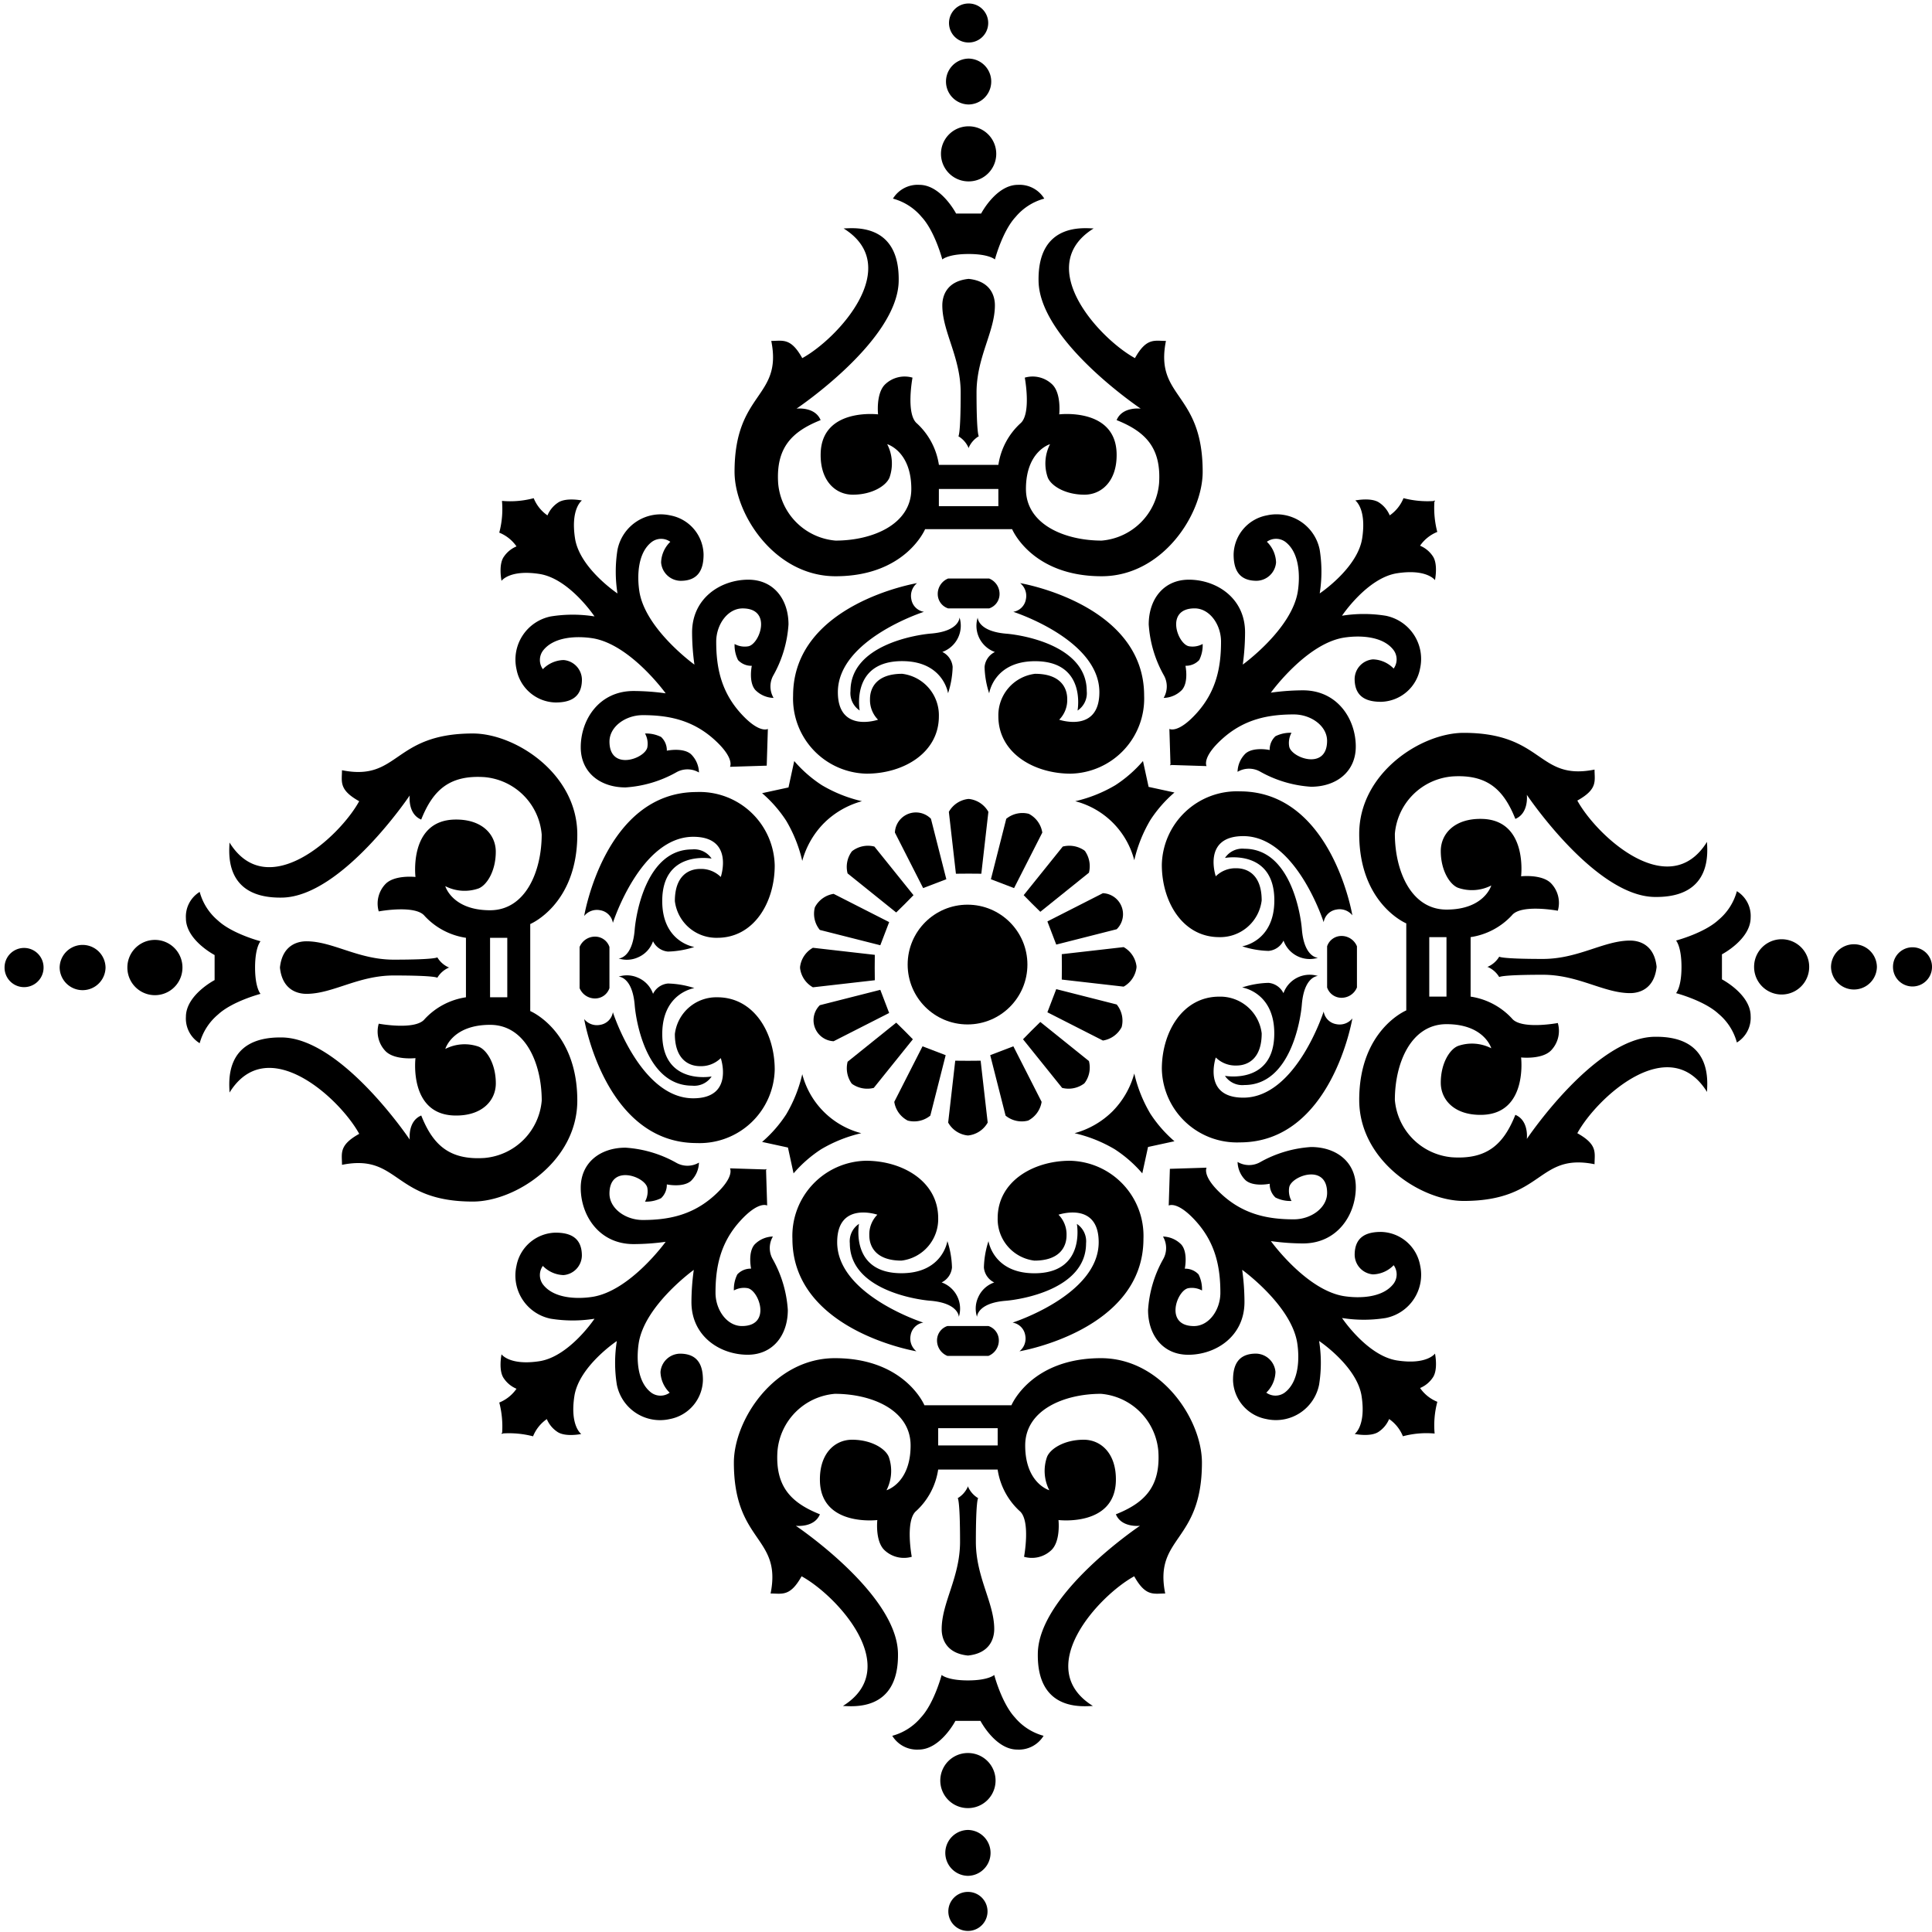 <svg xmlns="http://www.w3.org/2000/svg" viewBox="0 0 248 248">
  <circle cx="124.197" cy="123.815" r="7.686"/>
  <path d="M118.514 169.774s-11.05-3.536-11.05-10.314c0-5.3 5.157-3.536 5.157-3.536a3.59 3.59 0 0 0-1.032 2.652c0 1.474.884 3.242 4.126 3.242a5.361 5.361 0 0 0 4.715-5.452c0-4.715-4.568-7.367-9.283-7.367a9.644 9.644 0 0 0-9.429 10.019c0 11.787 15.912 14.439 15.912 14.439a2.1 2.1 0 0 1-.737-2.063 1.962 1.962 0 0 1 1.621-1.62Z"/>
  <path d="M123.082 169.037a3.574 3.574 0 0 0-2.21-4.42 2.369 2.369 0 0 0 1.328-1.917 11.75 11.75 0 0 0-.59-3.389s-.589 4.125-5.893 4.125c-6.63 0-5.452-6.335-5.452-6.335a2.674 2.674 0 0 0-1.178 2.5c0 5.893 8.381 7.212 10.313 7.366 3.682.302 3.682 2.07 3.682 2.07Zm-27.11 4.863c3.241 0 5.156-2.5 5.156-5.746a15.315 15.315 0 0 0-1.915-6.483 2.9 2.9 0 0 1 0-2.946 3.4 3.4 0 0 0-2.357 1.031c-.884 1.031-.442 3.094-.442 3.094a2.322 2.322 0 0 0-1.768.737 4.245 4.245 0 0 0-.442 2.062 2.685 2.685 0 0 1 1.768-.294c1.473.294 3.094 4.862-.737 4.862-1.915 0-3.389-2.063-3.389-4.273 0-3.241.59-6.335 3.094-9.135 2.441-2.727 3.536-2.063 3.536-2.063l-.142-4.547.081-.081h-.083v-.083l-.081.08-4.548-.142s.665 1.1-2.062 3.536c-2.8 2.5-5.894 3.094-9.135 3.094-2.21 0-4.273-1.473-4.273-3.388 0-3.831 4.567-2.21 4.862-.737a2.685 2.685 0 0 1-.3 1.768 4.262 4.262 0 0 0 2.063-.442 2.322 2.322 0 0 0 .737-1.768s2.062.442 3.094-.442a3.4 3.4 0 0 0 1.031-2.357 2.9 2.9 0 0 1-2.947 0 15.3 15.3 0 0 0-6.482-1.916c-3.242 0-5.746 1.916-5.746 5.157 0 3.536 2.357 7.22 6.777 7.22a30.424 30.424 0 0 0 4.125-.295s-4.567 6.335-9.429 7.072c-1.894.287-4.938.243-6.336-1.621a2.015 2.015 0 0 1 0-2.357 3.855 3.855 0 0 0 2.652 1.179 2.557 2.557 0 0 0 2.358-2.5c0-2.5-1.768-2.947-3.389-2.947a5.222 5.222 0 0 0-5.009 4.273 5.65 5.65 0 0 0 4.42 6.777 17.781 17.781 0 0 0 5.6 0s-3.242 4.863-7.073 5.452-4.862-.884-4.862-.884-.432 2.077.3 3.094a3.656 3.656 0 0 0 1.621 1.326 4.941 4.941 0 0 1-2.21 1.768 12.3 12.3 0 0 1 .368 3.879l-.108.107s.036 0 .1-.011l-.011.1.107-.108a12.3 12.3 0 0 1 3.879.368 4.928 4.928 0 0 1 1.768-2.21 3.647 3.647 0 0 0 1.326 1.621c1.017.726 3.094.294 3.094.294s-1.473-1.031-.884-4.862 5.451-7.072 5.451-7.072a17.779 17.779 0 0 0 0 5.6 5.653 5.653 0 0 0 6.778 4.42 5.223 5.223 0 0 0 4.273-5.009c0-1.621-.443-3.389-2.947-3.389a2.556 2.556 0 0 0-2.5 2.357 3.848 3.848 0 0 0 1.179 2.652 2.017 2.017 0 0 1-2.358 0c-1.863-1.4-1.907-4.441-1.62-6.335.736-4.862 7.072-9.43 7.072-9.43a30.449 30.449 0 0 0-.3 4.126c-.005 4.409 3.679 6.767 7.215 6.767Zm5.893-23.28a16.575 16.575 0 0 1 3.536-3.094 18.05 18.05 0 0 1 5.157-2.063 10.576 10.576 0 0 1-7.576-7.575 18.035 18.035 0 0 1-2.062 5.157 16.575 16.575 0 0 1-3.094 3.536l3.318.721Zm14.655-6.777a3.278 3.278 0 0 0 2.9-.637l1.971-7.759-2.972-1.137-3.626 7.127a3.273 3.273 0 0 0 1.727 2.406Zm-7.169-4.743c.026.028.048.058.076.085l.009-.009a3.4 3.4 0 0 0 2.727.47l5.016-6.239-1.016-1.033-.046-.045-.041-.042-1.033-1.015-6.239 5.016a3.4 3.4 0 0 0 .47 2.726l-.01.01c.028.023.058.046.087.076Zm13.267-2.945-.907 7.944a3.275 3.275 0 0 0 2.463 1.65h.148a3.275 3.275 0 0 0 2.463-1.65l-.907-7.944-1.63.013Zm1.617 76.356h.025c2.777-.29 3.364-2.146 3.364-3.4 0-3.389-2.357-6.63-2.357-11.2 0-5.459.294-5.6.294-5.6a3.2 3.2 0 0 1-1.3-1.475v-.07c0 .012-.008.023-.012.035 0-.012-.009-.023-.013-.035v.07a3.19 3.19 0 0 1-1.3 1.475s.3.14.3 5.6c0 4.568-2.357 7.809-2.357 11.2-.007 1.254.579 3.11 3.356 3.4Z"/>
  <path d="M141.326 174.341c-8.987 0-11.492 6.041-11.492 6.041h-11.173s-2.5-6.041-11.492-6.041c-7.809 0-12.965 7.956-12.965 13.408 0 10.313 6.188 9.429 4.714 16.8 1.474 0 2.5.442 3.979-2.21 4.567 2.5 13.112 11.787 5.3 16.649 1.031 0 7.219.884 7.072-6.777s-13.113-16.355-13.113-16.355 2.357.295 3.094-1.473c-3.684-1.473-5.746-3.536-5.452-8.1a8.071 8.071 0 0 1 7.367-7.366c4.715 0 9.724 2.062 9.724 6.63 0 4.864-3.094 5.746-3.094 5.746a5.432 5.432 0 0 0 .295-4.273c-.413-1.048-2.21-2.21-4.715-2.21-2.21 0-4.213 1.769-4.125 5.3.147 5.894 7.367 5.01 7.367 5.01s-.3 2.652.884 3.83a3.624 3.624 0 0 0 3.536.885s-.884-4.715.589-5.894a9.033 9.033 0 0 0 2.8-5.3h7.636a9.035 9.035 0 0 0 2.8 5.3c1.474 1.179.59 5.894.59 5.894a3.624 3.624 0 0 0 3.536-.885c1.179-1.178.884-3.83.884-3.83s7.219.884 7.367-5.01c.088-3.535-1.916-5.3-4.126-5.3-2.505 0-4.3 1.162-4.714 2.21a5.434 5.434 0 0 0 .294 4.273s-3.094-.882-3.094-5.746c0-4.568 5.009-6.63 9.724-6.63a8.071 8.071 0 0 1 7.367 7.366c.295 4.568-1.768 6.631-5.451 8.1.736 1.768 3.094 1.473 3.094 1.473s-12.966 8.693-13.113 16.355 6.041 6.777 7.072 6.777c-7.809-4.862.737-14.144 5.3-16.649 1.474 2.652 2.505 2.21 3.978 2.21-1.473-7.367 4.715-6.483 4.715-16.8.007-5.449-5.15-13.408-12.959-13.408Zm-13.26 11.2h-7.636v-2.21h7.636Zm2.799-12.084s15.913-2.652 15.913-14.439a9.645 9.645 0 0 0-9.43-10.018c-4.715 0-9.282 2.652-9.282 7.367a5.361 5.361 0 0 0 4.715 5.452c3.241 0 4.125-1.768 4.125-3.242a3.592 3.592 0 0 0-1.031-2.652s5.157-1.768 5.157 3.536c0 6.778-11.051 10.314-11.051 10.314a1.962 1.962 0 0 1 1.621 1.62 2.1 2.1 0 0 1-.737 2.062Z"/>
  <path d="M139.411 159.608a2.674 2.674 0 0 0-1.179-2.5s1.179 6.335-5.451 6.335c-5.3 0-5.894-4.125-5.894-4.125a11.759 11.759 0 0 0-.589 3.389 2.367 2.367 0 0 0 1.326 1.915 3.494 3.494 0 0 0-2.063 1.915 3.453 3.453 0 0 0-.147 2.5s0-1.768 3.683-2.063c1.932-.154 10.314-1.474 10.314-7.366Zm-17.803 14.439h5.279a2.132 2.132 0 0 0 1.326-2.063 1.935 1.935 0 0 0-1.326-1.768h-5.279a1.936 1.936 0 0 0-1.326 1.768 2.133 2.133 0 0 0 1.326 2.063Zm2.652 68.807h-.025a2.5 2.5 0 0 0 0 5.007h.025a2.5 2.5 0 0 0 0-5.007Zm0-7.954h-.025a2.946 2.946 0 0 0 0 5.891h.025a2.946 2.946 0 0 0 0-5.891Zm0-9.874h-.025a3.535 3.535 0 0 0 0 7.07h.025a3.535 3.535 0 0 0 0-7.07Zm7.715-81.183a3.276 3.276 0 0 0 1.732-2.406l-3.626-7.127-2.972 1.137 1.971 7.759a3.275 3.275 0 0 0 2.895.637Zm7.805-7.643-6.24-5.016-1.12 1.1-1.1 1.121 5.017 6.239a3.337 3.337 0 0 0 2.818-.552v.006c.017-.017.03-.034.045-.051s.021-.017.03-.026a3.337 3.337 0 0 0 .55-2.821Zm-9.504 84.258c-1.7-1.833-2.652-5.452-2.652-5.452s-.735.7-3.376.7-3.376-.7-3.376-.7-.951 3.619-2.653 5.452a7.275 7.275 0 0 1-3.683 2.357 3.717 3.717 0 0 0 3.389 1.768c2.8 0 4.715-3.683 4.715-3.683h3.216s1.915 3.683 4.715 3.683a3.716 3.716 0 0 0 3.388-1.768 7.279 7.279 0 0 1-3.683-2.357Zm28.88-73.816c11.787 0 14.439-15.912 14.439-15.912a2.1 2.1 0 0 1-2.063.736 1.961 1.961 0 0 1-1.62-1.62S166.376 140.9 159.6 140.9c-5.3 0-3.536-5.157-3.536-5.157a3.59 3.59 0 0 0 2.652 1.032c1.473 0 3.241-.884 3.241-4.126a5.36 5.36 0 0 0-5.451-4.715c-4.715 0-7.367 4.568-7.367 9.283a9.644 9.644 0 0 0 10.017 9.425Z"/>
  <path d="M157.241 138.1a2.674 2.674 0 0 0 2.5 1.178c5.894 0 7.213-8.382 7.367-10.313.3-3.684 2.063-3.684 2.063-3.684a3.574 3.574 0 0 0-4.42 2.21 2.37 2.37 0 0 0-1.916-1.326 11.749 11.749 0 0 0-3.388.59s4.125.589 4.125 5.893c.004 6.627-6.331 5.452-6.331 5.452Zm25.047 40.072a3.656 3.656 0 0 0 1.621-1.326c.726-1.017.294-3.094.294-3.094s-1.031 1.473-4.862.884-7.072-5.451-7.072-5.451a17.779 17.779 0 0 0 5.6 0 5.653 5.653 0 0 0 4.42-6.778 5.223 5.223 0 0 0-5.01-4.273c-1.62 0-3.388.442-3.388 2.947a2.556 2.556 0 0 0 2.357 2.505 3.848 3.848 0 0 0 2.652-1.179 2.015 2.015 0 0 1 0 2.357c-1.4 1.864-4.442 1.908-6.335 1.621-4.862-.737-9.43-7.072-9.43-7.072a30.449 30.449 0 0 0 4.126.3c4.42 0 6.777-3.684 6.777-7.22 0-3.241-2.5-5.157-5.746-5.157a15.312 15.312 0 0 0-6.483 1.916 2.9 2.9 0 0 1-2.947 0 3.4 3.4 0 0 0 1.032 2.357c1.031.884 3.094.442 3.094.442a2.318 2.318 0 0 0 .737 1.768 4.257 4.257 0 0 0 2.062.442 2.688 2.688 0 0 1-.294-1.768c.294-1.473 4.862-3.094 4.862.737 0 1.915-2.063 3.389-4.273 3.389-3.242 0-6.336-.59-9.135-3.094-2.727-2.441-2.063-3.537-2.063-3.537l-4.714.148-.148 4.714s1.1-.664 3.536 2.063c2.5 2.8 3.094 5.894 3.094 9.135 0 2.21-1.473 4.273-3.388 4.273-3.831 0-2.21-4.568-.737-4.862a2.688 2.688 0 0 1 1.768.294 4.257 4.257 0 0 0-.442-2.062 2.322 2.322 0 0 0-1.768-.737s.442-2.063-.442-3.094a3.4 3.4 0 0 0-2.357-1.031 2.9 2.9 0 0 1 0 2.946 15.3 15.3 0 0 0-1.916 6.483c0 3.241 1.916 5.746 5.157 5.746 3.536 0 7.219-2.357 7.219-6.777a30.55 30.55 0 0 0-.294-4.126s6.335 4.568 7.072 9.43c.287 1.894.243 4.938-1.621 6.335a2.015 2.015 0 0 1-2.357 0 3.848 3.848 0 0 0 1.178-2.652 2.555 2.555 0 0 0-2.5-2.357c-2.505 0-2.947 1.768-2.947 3.389a5.222 5.222 0 0 0 4.273 5.009 5.652 5.652 0 0 0 6.777-4.42 17.779 17.779 0 0 0 0-5.6s4.862 3.242 5.452 7.072-.884 4.862-.884 4.862 2.076.432 3.094-.294a3.656 3.656 0 0 0 1.326-1.621 4.935 4.935 0 0 1 1.768 2.21 11.725 11.725 0 0 1 4.072-.348 11.742 11.742 0 0 1 .348-4.074 4.935 4.935 0 0 1-2.215-1.77Zm-34.92-30.941 3.39-.736a16.575 16.575 0 0 1-3.094-3.536 18.05 18.05 0 0 1-2.064-5.159 11.019 11.019 0 0 1-2.8 4.862 11.019 11.019 0 0 1-4.862 2.8 18.038 18.038 0 0 1 5.156 2.063 16.541 16.541 0 0 1 3.536 3.094l.737-3.389Zm-3.387-15.391a3.278 3.278 0 0 0-.637-2.9l-7.76-1.971-1.136 2.972 7.126 3.626a3.275 3.275 0 0 0 2.407-1.727Zm1.906-7.654v-.148a3.275 3.275 0 0 0-1.65-2.463l-7.944.907.013 1.63-.013 1.63 7.944.907a3.275 3.275 0 0 0 1.65-2.463Zm66.762-.086c-.29-2.777-2.146-3.364-3.4-3.364-3.388 0-6.63 2.357-11.2 2.357-5.459 0-5.6-.294-5.6-.294a3.2 3.2 0 0 1-1.476 1.3h-.069c.012 0 .023.008.035.012l-.035.013h.069a3.2 3.2 0 0 1 1.476 1.3s.14-.3 5.6-.3c4.567 0 7.809 2.357 11.2 2.357 1.253 0 3.109-.587 3.4-3.363v-.025Z"/>
  <path d="M212.345 133.087c-7.662.147-16.355 13.113-16.355 13.113s.295-2.357-1.473-3.094c-1.474 3.683-3.536 5.746-8.1 5.451a8.071 8.071 0 0 1-7.367-7.366c0-4.715 2.063-9.725 6.631-9.725 4.864 0 5.746 3.094 5.746 3.094a5.434 5.434 0 0 0-4.273-.294c-1.049.413-2.21 2.21-2.21 4.715 0 2.21 1.769 4.213 5.3 4.125 5.894-.147 5.01-7.367 5.01-7.367s2.652.295 3.83-.884a3.622 3.622 0 0 0 .884-3.536s-4.714.884-5.893-.589a9.033 9.033 0 0 0-5.3-2.8v-7.636a9.033 9.033 0 0 0 5.3-2.8c1.179-1.473 5.893-.589 5.893-.589a3.622 3.622 0 0 0-.884-3.536c-1.178-1.179-3.83-.884-3.83-.884s.884-7.22-5.01-7.367c-3.535-.088-5.3 1.916-5.3 4.126 0 2.5 1.161 4.3 2.21 4.714a5.434 5.434 0 0 0 4.273-.294s-.882 3.094-5.746 3.094c-4.568 0-6.631-5.01-6.631-9.724a8.071 8.071 0 0 1 7.367-7.367c4.568-.3 6.63 1.768 8.1 5.451 1.768-.736 1.473-3.094 1.473-3.094s8.693 12.966 16.355 13.113 6.777-6.041 6.777-7.072c-4.862 7.809-14.144-.737-16.649-5.3 2.652-1.474 2.21-2.5 2.21-3.978-7.367 1.473-6.483-4.715-16.8-4.715-5.452 0-13.408 5.157-13.408 12.966 0 8.987 6.041 11.492 6.041 11.492v11.17s-6.041 2.5-6.041 11.493c0 7.809 7.956 12.965 13.408 12.965 10.313 0 9.429-6.188 16.8-4.715 0-1.473.442-2.5-2.21-3.978 2.5-4.567 11.787-13.113 16.649-5.3 0-1.037.884-7.225-6.777-7.078Zm-28.878-8.962v-3.831h2.21v7.636h-2.21Zm-11.935-7.367a2.1 2.1 0 0 1 2.063.736s-2.652-15.912-14.439-15.912a9.645 9.645 0 0 0-10.019 9.43c0 4.714 2.652 9.282 7.367 9.282a5.36 5.36 0 0 0 5.451-4.715c0-3.241-1.768-4.125-3.241-4.125a3.592 3.592 0 0 0-2.652 1.031s-1.768-5.157 3.536-5.157c6.778 0 10.314 11.05 10.314 11.05a1.961 1.961 0 0 1 1.62-1.62Z"/>
  <path d="M167.112 119.262c-.154-1.931-1.473-10.313-7.367-10.313a2.673 2.673 0 0 0-2.5 1.179s6.335-1.179 6.335 5.451c0 5.3-4.125 5.893-4.125 5.893a11.749 11.749 0 0 0 3.388.59 2.37 2.37 0 0 0 1.916-1.326 3.572 3.572 0 0 0 4.42 2.21s-1.772 0-2.067-3.684Zm7.072 7.49v-5.28a2.131 2.131 0 0 0-2.062-1.326 1.935 1.935 0 0 0-1.768 1.326v5.28a1.935 1.935 0 0 0 1.768 1.326 2.131 2.131 0 0 0 2.062-1.326ZM248 124.1a2.5 2.5 0 0 0-5.007 0v.025a2.5 2.5 0 0 0 5.007 0v-.025Zm-7.073 0a2.946 2.946 0 0 0-5.891 0v.025a2.946 2.946 0 0 0 5.891 0v-.025Zm-8.693 0a3.535 3.535 0 0 0-7.07 0v.025a3.535 3.535 0 0 0 7.07 0v-.025Zm-96.65-2.849 7.76-1.971a2.7 2.7 0 0 0-1.77-4.627l-7.126 3.626Zm85.453 2.849v-1.6s3.684-1.915 3.684-4.715a3.717 3.717 0 0 0-1.768-3.389 7.277 7.277 0 0 1-2.358 3.684c-1.832 1.7-5.451 2.652-5.451 2.652s.695.735.7 3.376-.7 3.376-.7 3.376 3.619.951 5.451 2.652a7.277 7.277 0 0 1 2.358 3.684 3.717 3.717 0 0 0 1.768-3.389c0-2.8-3.684-4.715-3.684-4.715V124.1Zm-90.968-45.564s11.051 3.536 11.051 10.314c0 5.3-5.157 3.536-5.157 3.536a3.592 3.592 0 0 0 1.031-2.652c0-1.474-.884-3.242-4.125-3.242a5.361 5.361 0 0 0-4.715 5.452c0 4.715 4.567 7.367 9.282 7.367a9.645 9.645 0 0 0 9.43-10.019c0-11.787-15.913-14.439-15.913-14.439a2.1 2.1 0 0 1 .737 2.063 1.961 1.961 0 0 1-1.621 1.62Z"/>
  <path d="M125.5 79.273a3.572 3.572 0 0 0 2.21 4.42 2.369 2.369 0 0 0-1.326 1.915 11.759 11.759 0 0 0 .591 3.392s.59-4.125 5.894-4.125c6.63 0 5.451 6.335 5.451 6.335a2.674 2.674 0 0 0 1.179-2.5c0-5.893-8.382-7.212-10.314-7.366-3.685-.303-3.685-2.071-3.685-2.071Zm27.112-4.862c-3.241 0-5.157 2.5-5.157 5.746a15.3 15.3 0 0 0 1.916 6.483 2.9 2.9 0 0 1 0 2.946 3.4 3.4 0 0 0 2.357-1.031c.884-1.031.442-3.094.442-3.094a2.322 2.322 0 0 0 1.768-.737 4.257 4.257 0 0 0 .442-2.062 2.688 2.688 0 0 1-1.768.294c-1.473-.294-3.094-4.862.737-4.862 1.915 0 3.388 2.063 3.388 4.273 0 3.241-.589 6.335-3.094 9.135-2.44 2.727-3.536 2.063-3.536 2.063l.142 4.548-.08.08h.083v.083l.08-.08 4.548.142s-.664-1.1 2.063-3.536c2.8-2.505 5.893-3.094 9.135-3.094 2.21 0 4.273 1.473 4.273 3.388 0 3.831-4.568 2.21-4.862.737a2.688 2.688 0 0 1 .294-1.768 4.257 4.257 0 0 0-2.062.442 2.318 2.318 0 0 0-.737 1.768s-2.063-.442-3.094.442a3.4 3.4 0 0 0-1.032 2.357 2.9 2.9 0 0 1 2.947 0 15.3 15.3 0 0 0 6.483 1.916c3.241 0 5.746-1.916 5.746-5.157 0-3.536-2.357-7.22-6.777-7.22a30.449 30.449 0 0 0-4.126.3s4.568-6.335 9.43-7.072c1.893-.287 4.937-.243 6.335 1.621a2.015 2.015 0 0 1 0 2.357 3.852 3.852 0 0 0-2.652-1.179 2.556 2.556 0 0 0-2.357 2.5c0 2.5 1.768 2.947 3.388 2.947a5.223 5.223 0 0 0 5.01-4.273 5.652 5.652 0 0 0-4.42-6.777 17.779 17.779 0 0 0-5.6 0s3.241-4.863 7.072-5.452 4.862.884 4.862.884.432-2.077-.294-3.094a3.656 3.656 0 0 0-1.621-1.326 4.935 4.935 0 0 1 2.21-1.768 12.3 12.3 0 0 1-.368-3.879l.108-.107-.1.011.011-.1-.107.108a12.3 12.3 0 0 1-3.879-.368 4.935 4.935 0 0 1-1.768 2.21 3.656 3.656 0 0 0-1.326-1.621c-1.017-.726-3.094-.294-3.094-.294s1.473 1.031.884 4.862-5.452 7.072-5.452 7.072a17.779 17.779 0 0 0 0-5.6 5.652 5.652 0 0 0-6.777-4.42 5.222 5.222 0 0 0-4.273 5.009c0 1.621.442 3.389 2.947 3.389a2.556 2.556 0 0 0 2.5-2.357 3.852 3.852 0 0 0-1.179-2.652 2.015 2.015 0 0 1 2.357 0c1.864 1.4 1.908 4.441 1.621 6.335-.737 4.862-7.072 9.43-7.072 9.43a30.55 30.55 0 0 0 .294-4.126c.01-4.415-3.673-6.772-7.209-6.772Zm-5.894 23.279a16.541 16.541 0 0 1-3.536 3.094 18.038 18.038 0 0 1-5.156 2.063 10.572 10.572 0 0 1 7.575 7.575 18.05 18.05 0 0 1 2.063-5.157 16.575 16.575 0 0 1 3.094-3.536l-3.318-.721Zm-14.655 6.777a3.275 3.275 0 0 0-2.895.637l-1.971 7.759 2.972 1.137 3.626-7.126a3.274 3.274 0 0 0-1.732-2.407Zm7.17 4.747c-.026-.028-.049-.058-.077-.085l-.009.009a3.4 3.4 0 0 0-2.726-.47l-5.017 6.239 1.016 1.033.047.045.041.042 1.032 1.015 6.24-5.016a3.4 3.4 0 0 0-.47-2.726l.009-.009c-.027-.028-.057-.051-.086-.077Zm-13.267 2.941.907-7.944a3.275 3.275 0 0 0-2.463-1.65h-.148a3.275 3.275 0 0 0-2.463 1.65l.907 7.944 1.63-.013ZM124.348 35.8h-.025c-2.777.29-3.363 2.146-3.363 3.4 0 3.389 2.357 6.631 2.357 11.2 0 5.459-.295 5.6-.295 5.6a3.189 3.189 0 0 1 1.3 1.476v.069c0-.012.009-.023.013-.035 0 .012.009.023.012.035v-.075a3.194 3.194 0 0 1 1.3-1.476s-.294-.14-.294-5.6c0-4.567 2.357-7.809 2.357-11.2.002-1.249-.585-3.105-3.362-3.394Z"/>
  <path d="M107.257 73.969c8.988 0 11.492-6.041 11.492-6.041h11.173s2.5 6.041 11.492 6.041c7.809 0 12.966-7.956 12.966-13.408 0-10.313-6.188-9.429-4.715-16.8-1.473 0-2.5-.442-3.978 2.21-4.567-2.505-13.113-11.787-5.3-16.649-1.031 0-7.22-.884-7.072 6.777s13.113 16.355 13.113 16.355-2.358-.3-3.094 1.473c3.683 1.473 5.746 3.536 5.451 8.1a8.071 8.071 0 0 1-7.367 7.366c-4.714 0-9.724-2.062-9.724-6.63 0-4.864 3.094-5.746 3.094-5.746a5.434 5.434 0 0 0-.294 4.273c.412 1.048 2.21 2.21 4.714 2.21 2.21 0 4.214-1.769 4.126-5.3-.148-5.894-7.367-5.01-7.367-5.01s.3-2.652-.884-3.83a3.622 3.622 0 0 0-3.536-.884s.884 4.714-.59 5.893a9.035 9.035 0 0 0-2.8 5.3h-7.636a9.033 9.033 0 0 0-2.8-5.3c-1.473-1.179-.589-5.893-.589-5.893a3.622 3.622 0 0 0-3.536.884c-1.179 1.178-.884 3.83-.884 3.83s-7.22-.884-7.367 5.01c-.088 3.535 1.915 5.3 4.125 5.3 2.5 0 4.3-1.162 4.715-2.21a5.432 5.432 0 0 0-.3-4.273s3.095.882 3.095 5.746c0 4.568-5.01 6.63-9.725 6.63a8.072 8.072 0 0 1-7.367-7.366c-.294-4.568 1.768-6.631 5.452-8.1-.737-1.768-3.094-1.473-3.094-1.473s12.965-8.693 13.113-16.355-6.041-6.777-7.072-6.777c7.808 4.862-.737 14.144-5.305 16.649-1.473-2.652-2.5-2.21-3.978-2.21 1.474 7.367-4.714 6.483-4.714 16.8.002 5.452 5.158 13.408 12.967 13.408Zm13.261-11.2h7.636v2.21h-7.636Zm-2.8 12.084s-15.912 2.652-15.912 14.439a9.644 9.644 0 0 0 9.429 10.019c4.715 0 9.283-2.652 9.283-7.367a5.361 5.361 0 0 0-4.715-5.452c-3.242 0-4.126 1.768-4.126 3.242a3.59 3.59 0 0 0 1.032 2.652s-5.157 1.768-5.157-3.536c0-6.778 11.05-10.314 11.05-10.314a1.961 1.961 0 0 1-1.62-1.62 2.1 2.1 0 0 1 .736-2.063Z"/>
  <path d="M109.173 88.7a2.674 2.674 0 0 0 1.178 2.5s-1.178-6.335 5.452-6.335c5.3 0 5.893 4.125 5.893 4.125a11.75 11.75 0 0 0 .59-3.389 2.369 2.369 0 0 0-1.326-1.915 3.574 3.574 0 0 0 2.21-4.42s0 1.768-3.684 2.063c-1.932.161-10.313 1.48-10.313 7.371Zm17.802-14.437H121.7a2.133 2.133 0 0 0-1.326 2.063 1.936 1.936 0 0 0 1.326 1.768h5.279a1.935 1.935 0 0 0 1.326-1.768 2.132 2.132 0 0 0-1.33-2.063Zm-2.652-68.807h.025a2.5 2.5 0 0 0 0-5.007h-.025a2.5 2.5 0 0 0 0 5.007Zm0 7.956h.025a2.946 2.946 0 0 0 0-5.891h-.025a2.946 2.946 0 0 0 0 5.891Zm0 9.872h.025a3.535 3.535 0 0 0 0-7.07h-.025a3.535 3.535 0 0 0 0 7.07Zm-2.848 89.579L119.5 105.1a2.7 2.7 0 0 0-4.627 1.77L118.5 114Zm-12.675-.75 6.239 5.016 1.121-1.1 1.1-1.121-5.016-6.239a3.337 3.337 0 0 0-2.818.552l-.006-.006-.045.051c-.016.017-.02.017-.03.027a3.337 3.337 0 0 0-.545 2.82Zm9.507-84.261c1.7 1.833 2.653 5.452 2.653 5.452s.734-.7 3.376-.7 3.376.7 3.376.7.951-3.619 2.652-5.452a7.275 7.275 0 0 1 3.684-2.357 3.719 3.719 0 0 0-3.389-1.768c-2.8 0-4.715 3.683-4.715 3.683h-3.216s-1.916-3.683-4.715-3.683a3.717 3.717 0 0 0-3.389 1.768 7.275 7.275 0 0 1 3.683 2.357Zm-28.879 73.816c-11.787 0-14.439 15.912-14.439 15.912a2.1 2.1 0 0 1 2.062-.736 1.961 1.961 0 0 1 1.621 1.62s3.536-11.05 10.314-11.05c5.3 0 3.536 5.157 3.536 5.157a3.592 3.592 0 0 0-2.652-1.031c-1.474 0-3.242.883-3.242 4.125a5.361 5.361 0 0 0 5.452 4.715c4.714 0 7.366-4.568 7.366-9.283a9.643 9.643 0 0 0-10.018-9.429Z"/>
  <path d="M85.007 115.665c0-6.63 6.336-5.452 6.336-5.452a2.674 2.674 0 0 0-2.505-1.178c-5.893 0-7.212 8.382-7.367 10.313-.294 3.684-2.062 3.684-2.062 3.684a3.455 3.455 0 0 0 2.5-.148 3.491 3.491 0 0 0 1.916-2.062 2.369 2.369 0 0 0 1.915 1.326 11.757 11.757 0 0 0 3.389-.59s-4.122-.589-4.122-5.893ZM66.3 70.138a3.656 3.656 0 0 0-1.621 1.326c-.727 1.017-.3 3.094-.3 3.094s1.032-1.473 4.862-.884 7.073 5.451 7.073 5.451a17.781 17.781 0 0 0-5.6 0A5.652 5.652 0 0 0 66.3 85.9a5.222 5.222 0 0 0 5.009 4.273c1.621 0 3.389-.442 3.389-2.947a2.557 2.557 0 0 0-2.358-2.5 3.85 3.85 0 0 0-2.656 1.174 2.015 2.015 0 0 1 0-2.357c1.4-1.864 4.442-1.908 6.336-1.621 4.862.74 9.429 7.078 9.429 7.078a30.424 30.424 0 0 0-4.125-.3c-4.42 0-6.777 3.684-6.777 7.22 0 3.241 2.5 5.157 5.746 5.157a15.3 15.3 0 0 0 6.482-1.916 2.9 2.9 0 0 1 2.947 0 3.4 3.4 0 0 0-1.031-2.357c-1.032-.884-3.094-.442-3.094-.442a2.322 2.322 0 0 0-.737-1.762 4.262 4.262 0 0 0-2.063-.442 2.685 2.685 0 0 1 .3 1.768c-.3 1.473-4.862 3.094-4.862-.737 0-1.915 2.063-3.389 4.273-3.389 3.241 0 6.335.59 9.135 3.094 2.727 2.441 2.062 3.537 2.062 3.537l4.715-.148.147-4.714s-1.095.664-3.536-2.063c-2.5-2.8-3.094-5.894-3.094-9.135 0-2.21 1.474-4.273 3.389-4.273 3.831 0 2.21 4.568.737 4.862a2.688 2.688 0 0 1-1.768-.294 4.257 4.257 0 0 0 .442 2.062 2.322 2.322 0 0 0 1.768.737s-.442 2.063.442 3.094a3.4 3.4 0 0 0 2.353 1.027 2.9 2.9 0 0 1 0-2.946 15.315 15.315 0 0 0 1.915-6.483c0-3.241-1.915-5.746-5.156-5.746-3.536 0-7.22 2.357-7.22 6.777a30.449 30.449 0 0 0 .3 4.126s-6.336-4.568-7.072-9.43c-.287-1.894-.243-4.938 1.62-6.335a2.017 2.017 0 0 1 2.358 0 3.848 3.848 0 0 0-1.183 2.651 2.556 2.556 0 0 0 2.505 2.357c2.5 0 2.947-1.768 2.947-3.389a5.223 5.223 0 0 0-4.273-5.009 5.653 5.653 0 0 0-6.778 4.42 17.779 17.779 0 0 0 0 5.6s-4.862-3.242-5.451-7.072.884-4.862.884-4.862-2.077-.432-3.094.294a3.647 3.647 0 0 0-1.326 1.621 4.928 4.928 0 0 1-1.768-2.21 11.73 11.73 0 0 1-4.073.348 11.742 11.742 0 0 1-.348 4.074 4.941 4.941 0 0 1 2.213 1.766Zm34.916 30.941-3.39.736a16.575 16.575 0 0 1 3.094 3.536 18.035 18.035 0 0 1 2.062 5.157 11.027 11.027 0 0 1 2.8-4.862 11.019 11.019 0 0 1 4.862-2.8 18.05 18.05 0 0 1-5.157-2.063 16.575 16.575 0 0 1-3.536-3.094l-.736 3.389Zm3.384 15.391a3.273 3.273 0 0 0 .637 2.9l7.763 1.967 1.137-2.972-7.127-3.626a3.273 3.273 0 0 0-2.41 1.731Zm-1.9 7.654v.148a3.275 3.275 0 0 0 1.65 2.463l7.944-.907-.013-1.63.013-1.63-7.944-.907a3.275 3.275 0 0 0-1.65 2.463Zm-66.765.086c.29 2.777 2.145 3.364 3.4 3.364 3.389 0 6.63-2.357 11.2-2.357 5.459 0 5.6.294 5.6.294a3.2 3.2 0 0 1 1.476-1.3h.069l-.034-.012.034-.013h-.069a3.2 3.2 0 0 1-1.476-1.3s-.139.3-5.6.3c-4.568 0-7.809-2.357-11.2-2.357-1.253 0-3.108.587-3.4 3.363v.025Z"/>
  <path d="M74.105 141.277c0-8.988-6.041-11.493-6.041-11.493v-11.172s6.041-2.5 6.041-11.493c0-7.808-7.957-12.965-13.408-12.965-10.314 0-9.43 6.188-16.8 4.715 0 1.473-.443 2.5 2.21 3.978-2.5 4.567-11.787 13.113-16.649 5.3 0 1.031-.884 7.219 6.777 7.072s16.358-13.109 16.358-13.109-.294 2.357 1.474 3.094c1.473-3.683 3.536-5.746 8.1-5.451a8.071 8.071 0 0 1 7.367 7.366c0 4.715-2.063 9.725-6.63 9.725-4.864 0-5.746-3.094-5.746-3.094a5.433 5.433 0 0 0 4.273.294c1.048-.413 2.21-2.21 2.21-4.715 0-2.21-1.77-4.213-5.3-4.125-5.893.147-5.009 7.367-5.009 7.367s-2.652-.3-3.831.884a3.625 3.625 0 0 0-.884 3.536s4.715-.884 5.894.589a9.031 9.031 0 0 0 5.3 2.8v7.636a9.031 9.031 0 0 0-5.3 2.8c-1.179 1.473-5.894.589-5.894.589a3.625 3.625 0 0 0 .884 3.536c1.179 1.179 3.831.884 3.831.884s-.884 7.22 5.009 7.367c3.535.088 5.305-1.915 5.305-4.126 0-2.5-1.162-4.3-2.21-4.714a5.433 5.433 0 0 0-4.273.294s.882-3.094 5.746-3.094c4.567 0 6.63 5.01 6.63 9.725a8.071 8.071 0 0 1-7.367 7.366c-4.567.295-6.63-1.768-8.1-5.451-1.768.737-1.474 3.094-1.474 3.094S43.9 133.32 36.239 133.173s-6.777 6.041-6.777 7.072c4.862-7.809 14.144.737 16.649 5.3-2.653 1.474-2.21 2.5-2.21 3.978 7.366-1.473 6.482 4.715 16.8 4.715 5.447.004 13.404-5.153 13.404-12.961Zm-8.988-17.092v3.831h-2.21v-7.636h2.21Zm24.311 22.543a9.644 9.644 0 0 0 10.018-9.43c0-4.714-2.652-9.282-7.366-9.282a5.361 5.361 0 0 0-5.452 4.715c0 3.241 1.768 4.125 3.242 4.125a3.592 3.592 0 0 0 2.652-1.031s1.768 5.157-3.536 5.157c-6.778 0-10.314-11.05-10.314-11.05a1.961 1.961 0 0 1-1.621 1.62 2.1 2.1 0 0 1-2.062-.736s2.652 15.912 14.439 15.912Z"/>
  <path d="M89.133 126.838a11.757 11.757 0 0 0-3.389-.59 2.369 2.369 0 0 0-1.915 1.326 3.494 3.494 0 0 0-1.916-2.063 3.457 3.457 0 0 0-2.5-.147s1.768 0 2.062 3.684c.155 1.931 1.474 10.313 7.367 10.313a2.674 2.674 0 0 0 2.505-1.179s-6.336 1.179-6.336-5.451c-.004-5.304 4.122-5.893 4.122-5.893Zm-14.733-5.28v5.28a2.133 2.133 0 0 0 2.063 1.326 1.936 1.936 0 0 0 1.768-1.326v-5.28a1.936 1.936 0 0 0-1.768-1.326 2.133 2.133 0 0 0-2.063 1.326Zm-68.808 2.627a2.5 2.5 0 0 0-5.007 0v.025a2.5 2.5 0 0 0 5.007 0v-.025Zm7.956 0a2.946 2.946 0 0 0-5.891 0v.025a2.946 2.946 0 0 0 5.891 0v-.025Zm9.872 0a3.535 3.535 0 0 0-7.07 0v.025a3.535 3.535 0 0 0 7.07 0v-.025Zm83.589 9.472 7.127-3.626-1.136-2.972-7.759 1.971a2.7 2.7 0 0 0 1.769 4.627ZM32.742 124.2c0-2.641.7-3.376.7-3.376s-3.62-.951-5.452-2.652a7.27 7.27 0 0 1-2.357-3.684 3.717 3.717 0 0 0-1.768 3.389c0 2.8 3.683 4.715 3.683 4.715v3.216s-3.683 1.916-3.683 4.715a3.717 3.717 0 0 0 1.768 3.389 7.27 7.27 0 0 1 2.357-3.684c1.832-1.7 5.452-2.652 5.452-2.652s-.698-.737-.7-3.376Z"/>
</svg>
